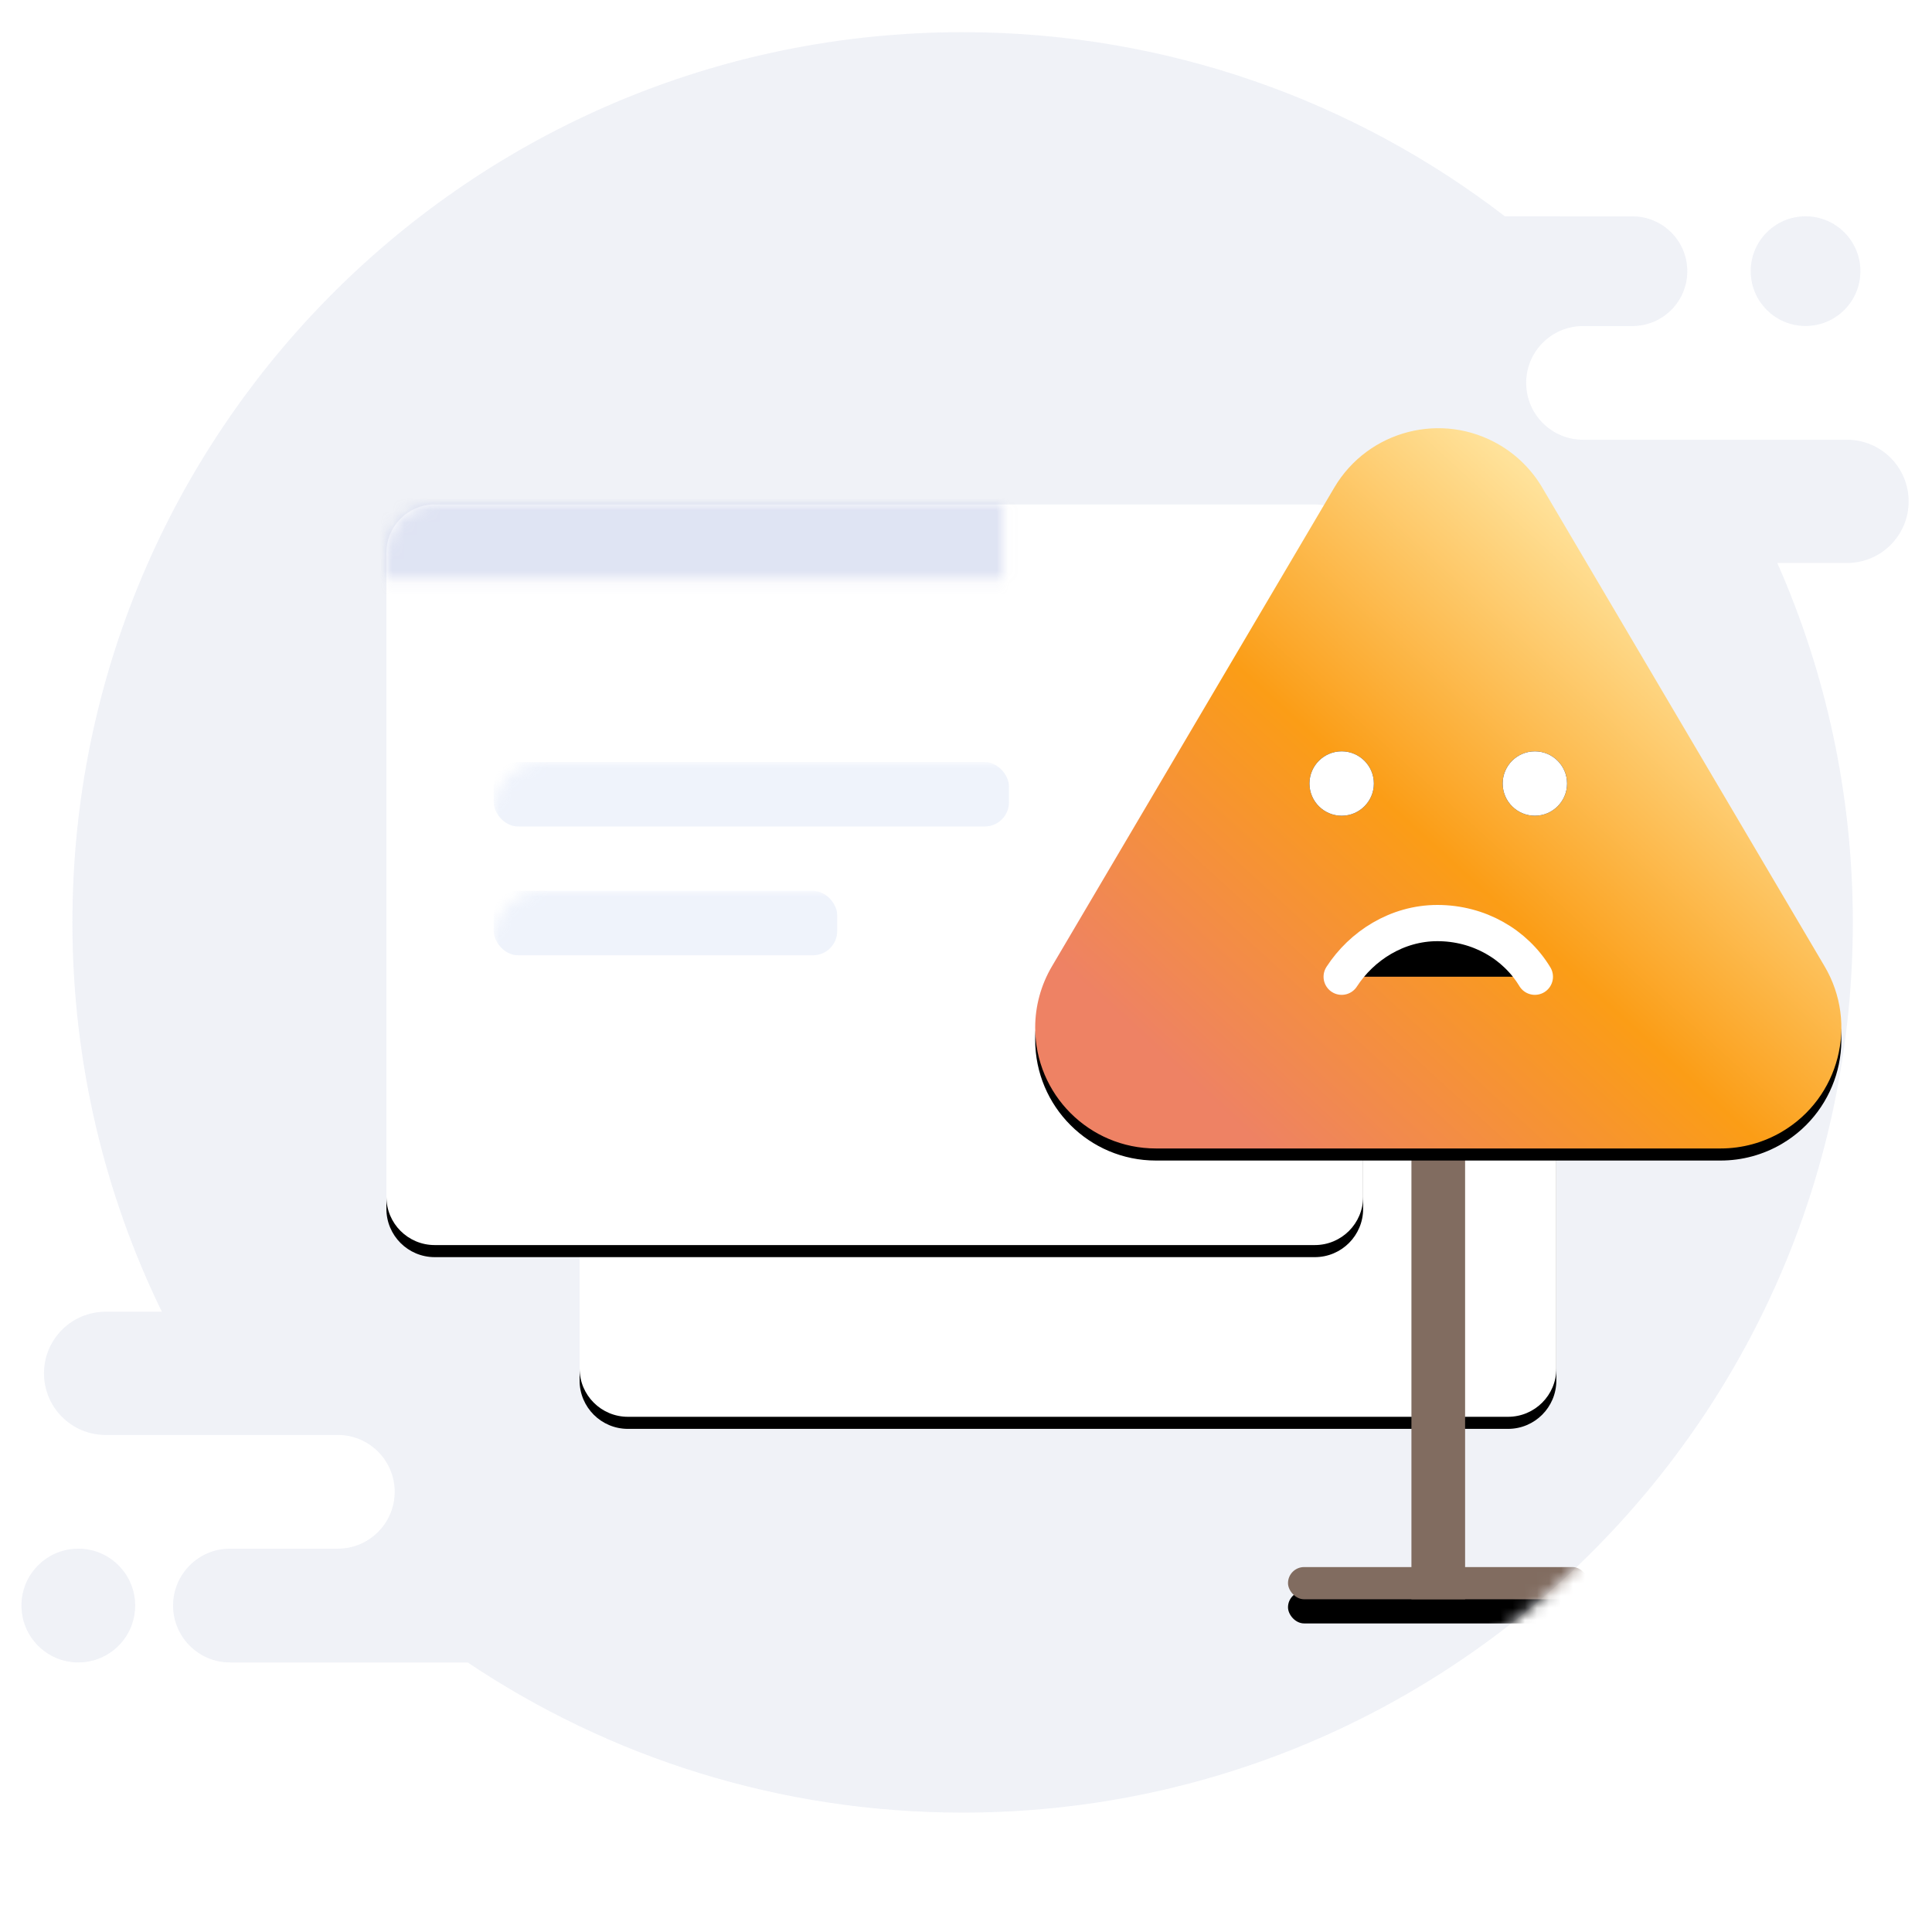 <svg xmlns="http://www.w3.org/2000/svg" xmlns:xlink="http://www.w3.org/1999/xlink" width="160" height="160" viewBox="0 0 160 160">
    <defs>
        <filter id="yjngs1hi0c" width="156.2%" height="625%" x="-28.1%" y="-187.5%" filterUnits="objectBoundingBox">
            <feOffset dy="2" in="SourceAlpha" result="shadowOffsetOuter1"/>
            <feGaussianBlur in="shadowOffsetOuter1" result="shadowBlurOuter1" stdDeviation="2"/>
            <feColorMatrix in="shadowBlurOuter1" values="0 0 0 0 0 0 0 0 0 0 0 0 0 0 0 0 0 0 0.2 0"/>
        </filter>
        <filter id="7szd0avgrf" width="116.1%" height="121.2%" x="-8%" y="-9%" filterUnits="objectBoundingBox">
            <feOffset dy="1" in="SourceAlpha" result="shadowOffsetOuter1"/>
            <feGaussianBlur in="shadowOffsetOuter1" result="shadowBlurOuter1" stdDeviation="2"/>
            <feColorMatrix in="shadowBlurOuter1" values="0 0 0 0 0.21 0 0 0 0 0.305 0 0 0 0 0.691 0 0 0 0.15 0"/>
        </filter>
        <filter id="h0ww8mo91h" width="167.5%" height="167.5%" x="-33.7%" y="-33.7%" filterUnits="objectBoundingBox">
            <feOffset in="SourceAlpha" result="shadowOffsetOuter1"/>
            <feGaussianBlur in="shadowOffsetOuter1" result="shadowBlurOuter1" stdDeviation=".5"/>
            <feColorMatrix in="shadowBlurOuter1" values="0 0 0 0 1 0 0 0 0 1 0 0 0 0 1 0 0 0 0.2 0"/>
        </filter>
        <filter id="lzhr6c1bvj" width="167.5%" height="167.5%" x="-33.8%" y="-33.7%" filterUnits="objectBoundingBox">
            <feOffset in="SourceAlpha" result="shadowOffsetOuter1"/>
            <feGaussianBlur in="shadowOffsetOuter1" result="shadowBlurOuter1" stdDeviation=".5"/>
            <feColorMatrix in="shadowBlurOuter1" values="0 0 0 0 1 0 0 0 0 1 0 0 0 0 1 0 0 0 0.2 0"/>
        </filter>
        <filter id="1nsb5wocll" width="167.5%" height="167.5%" x="-33.7%" y="-33.7%" filterUnits="objectBoundingBox">
            <feOffset in="SourceAlpha" result="shadowOffsetOuter1"/>
            <feGaussianBlur in="shadowOffsetOuter1" result="shadowBlurOuter1" stdDeviation=".5"/>
            <feColorMatrix in="shadowBlurOuter1" values="0 0 0 0 1 0 0 0 0 1 0 0 0 0 1 0 0 0 0.2 0"/>
        </filter>
        <filter id="ajyvxvy4yo" width="116.1%" height="121.2%" x="-8%" y="-9%" filterUnits="objectBoundingBox">
            <feOffset dy="1" in="SourceAlpha" result="shadowOffsetOuter1"/>
            <feGaussianBlur in="shadowOffsetOuter1" result="shadowBlurOuter1" stdDeviation="2"/>
            <feColorMatrix in="shadowBlurOuter1" values="0 0 0 0 0.21 0 0 0 0 0.305 0 0 0 0 0.691 0 0 0 0.15 0"/>
        </filter>
        <filter id="2hssjr5qnq" width="104.9%" height="113.4%" x="-2.4%" y="1.7%" filterUnits="objectBoundingBox">
            <feOffset dy="1" in="SourceAlpha" result="shadowOffsetOuter1"/>
            <feGaussianBlur in="shadowOffsetOuter1" result="shadowBlurOuter1" stdDeviation="3"/>
            <feColorMatrix in="shadowBlurOuter1" values="0 0 0 0 0.161 0 0 0 0 0.241 0 0 0 0 0.564 0 0 0 0.15 0"/>
        </filter>
        <filter id="fixnztxevt" width="163.3%" height="315.4%" x="-31.7%" y="-101.2%" filterUnits="objectBoundingBox">
            <feMorphology in="SourceAlpha" operator="dilate" radius="1.5" result="shadowSpreadOuter1"/>
            <feOffset in="shadowSpreadOuter1" result="shadowOffsetOuter1"/>
            <feMorphology in="SourceAlpha" radius="1.5" result="shadowInner"/>
            <feOffset in="shadowInner" result="shadowInner"/>
            <feComposite in="shadowOffsetOuter1" in2="shadowInner" operator="out" result="shadowOffsetOuter1"/>
            <feGaussianBlur in="shadowOffsetOuter1" result="shadowBlurOuter1" stdDeviation="1"/>
            <feColorMatrix in="shadowBlurOuter1" values="0 0 0 0 0.685 0 0 0 0 0.343 0 0 0 0 0.248 0 0 0 0.4 0"/>
        </filter>
        <filter id="f2bu64i6fv" width="212.5%" height="212.5%" x="-56.3%" y="-56.2%" filterUnits="objectBoundingBox">
            <feOffset in="SourceAlpha" result="shadowOffsetOuter1"/>
            <feGaussianBlur in="shadowOffsetOuter1" result="shadowBlurOuter1" stdDeviation="1"/>
            <feColorMatrix in="shadowBlurOuter1" values="0 0 0 0 0.685 0 0 0 0 0.343 0 0 0 0 0.248 0 0 0 0.4 0"/>
        </filter>
        <filter id="9zxg2m55kx" width="212.5%" height="212.5%" x="-56.3%" y="-56.2%" filterUnits="objectBoundingBox">
            <feOffset in="SourceAlpha" result="shadowOffsetOuter1"/>
            <feGaussianBlur in="shadowOffsetOuter1" result="shadowBlurOuter1" stdDeviation="1"/>
            <feColorMatrix in="shadowBlurOuter1" values="0 0 0 0 0.685 0 0 0 0 0.343 0 0 0 0 0.248 0 0 0 0.4 0"/>
        </filter>
        <circle id="rzbcvus62i" cx="8.444" cy="6.667" r="2.222"/>
        <circle id="alv4e9ckgk" cx="15.556" cy="6.667" r="2.222"/>
        <circle id="18e2cdftqm" cx="23.556" cy="6.667" r="2.222"/>
        <circle id="wtyc8csn8w" cx="2.667" cy="2.667" r="2.667"/>
        <circle id="zdcecmm78y" cx="18.667" cy="2.667" r="2.667"/>
        <path id="ydiyi7eeya" d="M6.968 116.17c-2.817 0-5.102-2.285-5.102-5.103 0-2.817 2.285-5.102 5.102-5.102l4.66.002c-4.745-9.74-7.407-20.682-7.407-32.245C4.221 33.007 37.228 0 77.943 0c16.9 0 32.472 5.686 44.906 15.25l10.566.002c2.508 0 4.54 2.033 4.54 4.54 0 2.508-2.032 4.54-4.54 4.54h-.74.001-3.355c-2.529 0-4.592 1.994-4.705 4.495l-.004.215c0 2.601 2.108 4.71 4.71 4.71H151.184c2.817 0 5.102 2.284 5.102 5.102 0 2.818-2.285 5.102-5.102 5.102l-5.776-.001c4.022 9.104 6.256 19.174 6.256 29.767 0 40.716-33.006 73.722-73.722 73.722-15.168 0-29.267-4.58-40.988-12.435l-19.687-.001c-2.6 0-4.71-2.109-4.71-4.71s2.11-4.71 4.71-4.71H26.2c2.601 0 4.71-2.108 4.71-4.71 0-2.6-2.109-4.709-4.71-4.709H6.97zm-2.26 9.419c2.6 0 4.707 2.107 4.707 4.707v.004c0 2.6-2.107 4.708-4.707 4.708-2.6 0-4.708-2.108-4.708-4.708v-.004c0-2.6 2.108-4.707 4.708-4.707zM147.75 15.248c2.508 0 4.541 2.033 4.541 4.54 0 2.508-2.033 4.541-4.54 4.541-2.508 0-4.541-2.033-4.541-4.54 0-2.508 2.033-4.541 4.54-4.541z"/>
        <path id="0xb6mq5dhe" d="M4 0h72.889c2.209 0 4 1.79 4 4v53.333c0 2.21-1.791 4-4 4H4c-2.21 0-4-1.79-4-4V4c0-2.21 1.79-4 4-4z"/>
        <path id="wbdsbvyimn" d="M4 0h72.889c2.209 0 4 1.79 4 4v53.333c0 2.21-1.791 4-4 4H4c-2.21 0-4-1.79-4-4V4c0-2.21 1.79-4 4-4z"/>
        <path id="mshkfmw5jr" d="M49.503 14.606l23.382 39.647c2.805 4.758 1.223 10.888-3.534 13.694-1.54.908-3.293 1.386-5.08 1.386H17.507c-5.523 0-10-4.477-10-10 0-1.786.479-3.54 1.386-5.08l23.382-39.647c2.806-4.757 8.937-6.34 13.694-3.534 1.458.86 2.674 2.076 3.534 3.534z"/>
        <path id="69vl1u24du" d="M18.667 18.667c-1.63-2.694-4.636-4.445-8.075-4.445-3.337 0-6.266 1.883-7.925 4.445"/>
        <linearGradient id="5hyxw8goqs" x1="83.534%" x2="21.217%" y1="32.458%" y2="93.864%">
            <stop offset="0%" stop-color="#FFE29A"/>
            <stop offset="49.885%" stop-color="#FB9D16"/>
            <stop offset="100%" stop-color="#EE8264"/>
            <stop offset="100%" stop-color="#EE8264"/>
        </linearGradient>
        <rect id="91y279i6ad" width="24.889" height="2.667" x="104.889" y="127.111" rx="1.333"/>
    </defs>
    <g fill="none" fill-rule="evenodd">
        <g>
            <g>
                <g>
                    <g transform="translate(-417, -428) translate(417, 428) translate(-0, 0) translate(1.778, 2.667)">
                        <mask id="hjtwbr56jb" fill="#fff">
                            <use xlink:href="#ydiyi7eeya"/>
                        </mask>
                        <g opacity=".7">
                            <use fill="#EBEDF4" xlink:href="#ydiyi7eeya"/>
                            <use fill="#DAE3F5" fill-opacity=".1" xlink:href="#ydiyi7eeya"/>
                        </g>
                        <g mask="url(#hjtwbr56jb)">
                            <use fill="#000" filter="url(#yjngs1hi0c)" xlink:href="#91y279i6ad"/>
                            <use fill="#816C60" xlink:href="#91y279i6ad"/>
                        </g>
                    </g>
                    <g>
                        <g transform="translate(-417, -428) translate(417, 428) translate(-0, 0) translate(32, 25.778) translate(16, 30.222)">
                            <mask id="xm6wjmkqgg" fill="#fff">
                                <use xlink:href="#0xb6mq5dhe"/>
                            </mask>
                            <g>
                                <use fill="#000" filter="url(#7szd0avgrf)" xlink:href="#0xb6mq5dhe"/>
                                <use fill="#FFF" xlink:href="#0xb6mq5dhe"/>
                            </g>
                            <rect width="35.556" height="7.111" x="15.111" y="21.333" fill="#D7E4FC" mask="url(#xm6wjmkqgg)" rx="3.556"/>
                            <rect width="22.222" height="7.111" x="15.111" y="32" fill="#D7E4FC" mask="url(#xm6wjmkqgg)" rx="3.556"/>
                            <g mask="url(#xm6wjmkqgg)">
                                <use fill="#000" filter="url(#h0ww8mo91h)" xlink:href="#rzbcvus62i"/>
                                <use fill="#D1DAFF" xlink:href="#rzbcvus62i"/>
                            </g>
                            <g mask="url(#xm6wjmkqgg)">
                                <use fill="#000" filter="url(#lzhr6c1bvj)" xlink:href="#alv4e9ckgk"/>
                                <use fill="#D1DAFF" xlink:href="#alv4e9ckgk"/>
                            </g>
                            <g mask="url(#xm6wjmkqgg)">
                                <use fill="#000" filter="url(#1nsb5wocll)" xlink:href="#18e2cdftqm"/>
                                <use fill="#D1DAFF" xlink:href="#18e2cdftqm"/>
                            </g>
                        </g>
                        <g transform="translate(-417, -428) translate(417, 428) translate(-0, 0) translate(32, 25.778) translate(0, 16)">
                            <mask id="7shgpo63yp" fill="#fff">
                                <use xlink:href="#wbdsbvyimn"/>
                            </mask>
                            <g>
                                <use fill="#000" filter="url(#ajyvxvy4yo)" xlink:href="#wbdsbvyimn"/>
                                <use fill="#FFF" xlink:href="#wbdsbvyimn"/>
                            </g>
                            <rect width="42.667" height="5.333" x="8.889" y="21.333" fill="#DEE7F8" mask="url(#7shgpo63yp)" opacity=".7" rx="2"/>
                            <rect width="28.444" height="5.333" x="8.889" y="32" fill="#DEE7F8" mask="url(#7shgpo63yp)" opacity=".7" rx="2"/>
                            <path fill="#8193D0" d="M-4.444 -3.556H83.556V11.555H-4.444z" mask="url(#7shgpo63yp)" opacity=".5"/>
                            <circle cx="59.111" cy="5.778" r="2.222" fill="#D1DAFF" mask="url(#7shgpo63yp)" opacity=".7"/>
                            <circle cx="66.222" cy="5.778" r="2.222" fill="#D1DAFF" mask="url(#7shgpo63yp)" opacity=".7"/>
                            <circle cx="73.333" cy="5.778" r="2.222" fill="#D1DAFF" mask="url(#7shgpo63yp)" opacity=".7"/>
                        </g>
                        <g>
                            <path fill="#816C60" d="M38.667 61.333H43.111V106.666H38.667z" transform="translate(-417, -428) translate(417, 428) translate(-0, 0) translate(32, 25.778) translate(46.222, 0)"/>
                            <g transform="translate(-417, -428) translate(417, 428) translate(-0, 0) translate(32, 25.778) translate(46.222, 0)">
                                <use fill="#000" filter="url(#2hssjr5qnq)" xlink:href="#mshkfmw5jr"/>
                                <use fill="url(#5hyxw8goqs)" xlink:href="#mshkfmw5jr"/>
                            </g>
                            <g>
                                <g stroke-linecap="round" stroke-linejoin="round" transform="translate(-417, -428) translate(417, 428) translate(-0, 0) translate(32, 25.778) translate(46.222, 0) translate(30.222, 36.444)">
                                    <use fill="#000" filter="url(#fixnztxevt)" xlink:href="#69vl1u24du"/>
                                    <use stroke="#FFF" stroke-width="3" xlink:href="#69vl1u24du"/>
                                </g>
                                <g transform="translate(-417, -428) translate(417, 428) translate(-0, 0) translate(32, 25.778) translate(46.222, 0) translate(30.222, 36.444)">
                                    <use fill="#000" filter="url(#f2bu64i6fv)" xlink:href="#wtyc8csn8w"/>
                                    <use fill="#FFF" xlink:href="#wtyc8csn8w"/>
                                </g>
                                <g transform="translate(-417, -428) translate(417, 428) translate(-0, 0) translate(32, 25.778) translate(46.222, 0) translate(30.222, 36.444)">
                                    <use fill="#000" filter="url(#9zxg2m55kx)" xlink:href="#zdcecmm78y"/>
                                    <use fill="#FFF" xlink:href="#zdcecmm78y"/>
                                </g>
                            </g>
                        </g>
                    </g>
                </g>
            </g>
        </g>
    </g>
</svg>
